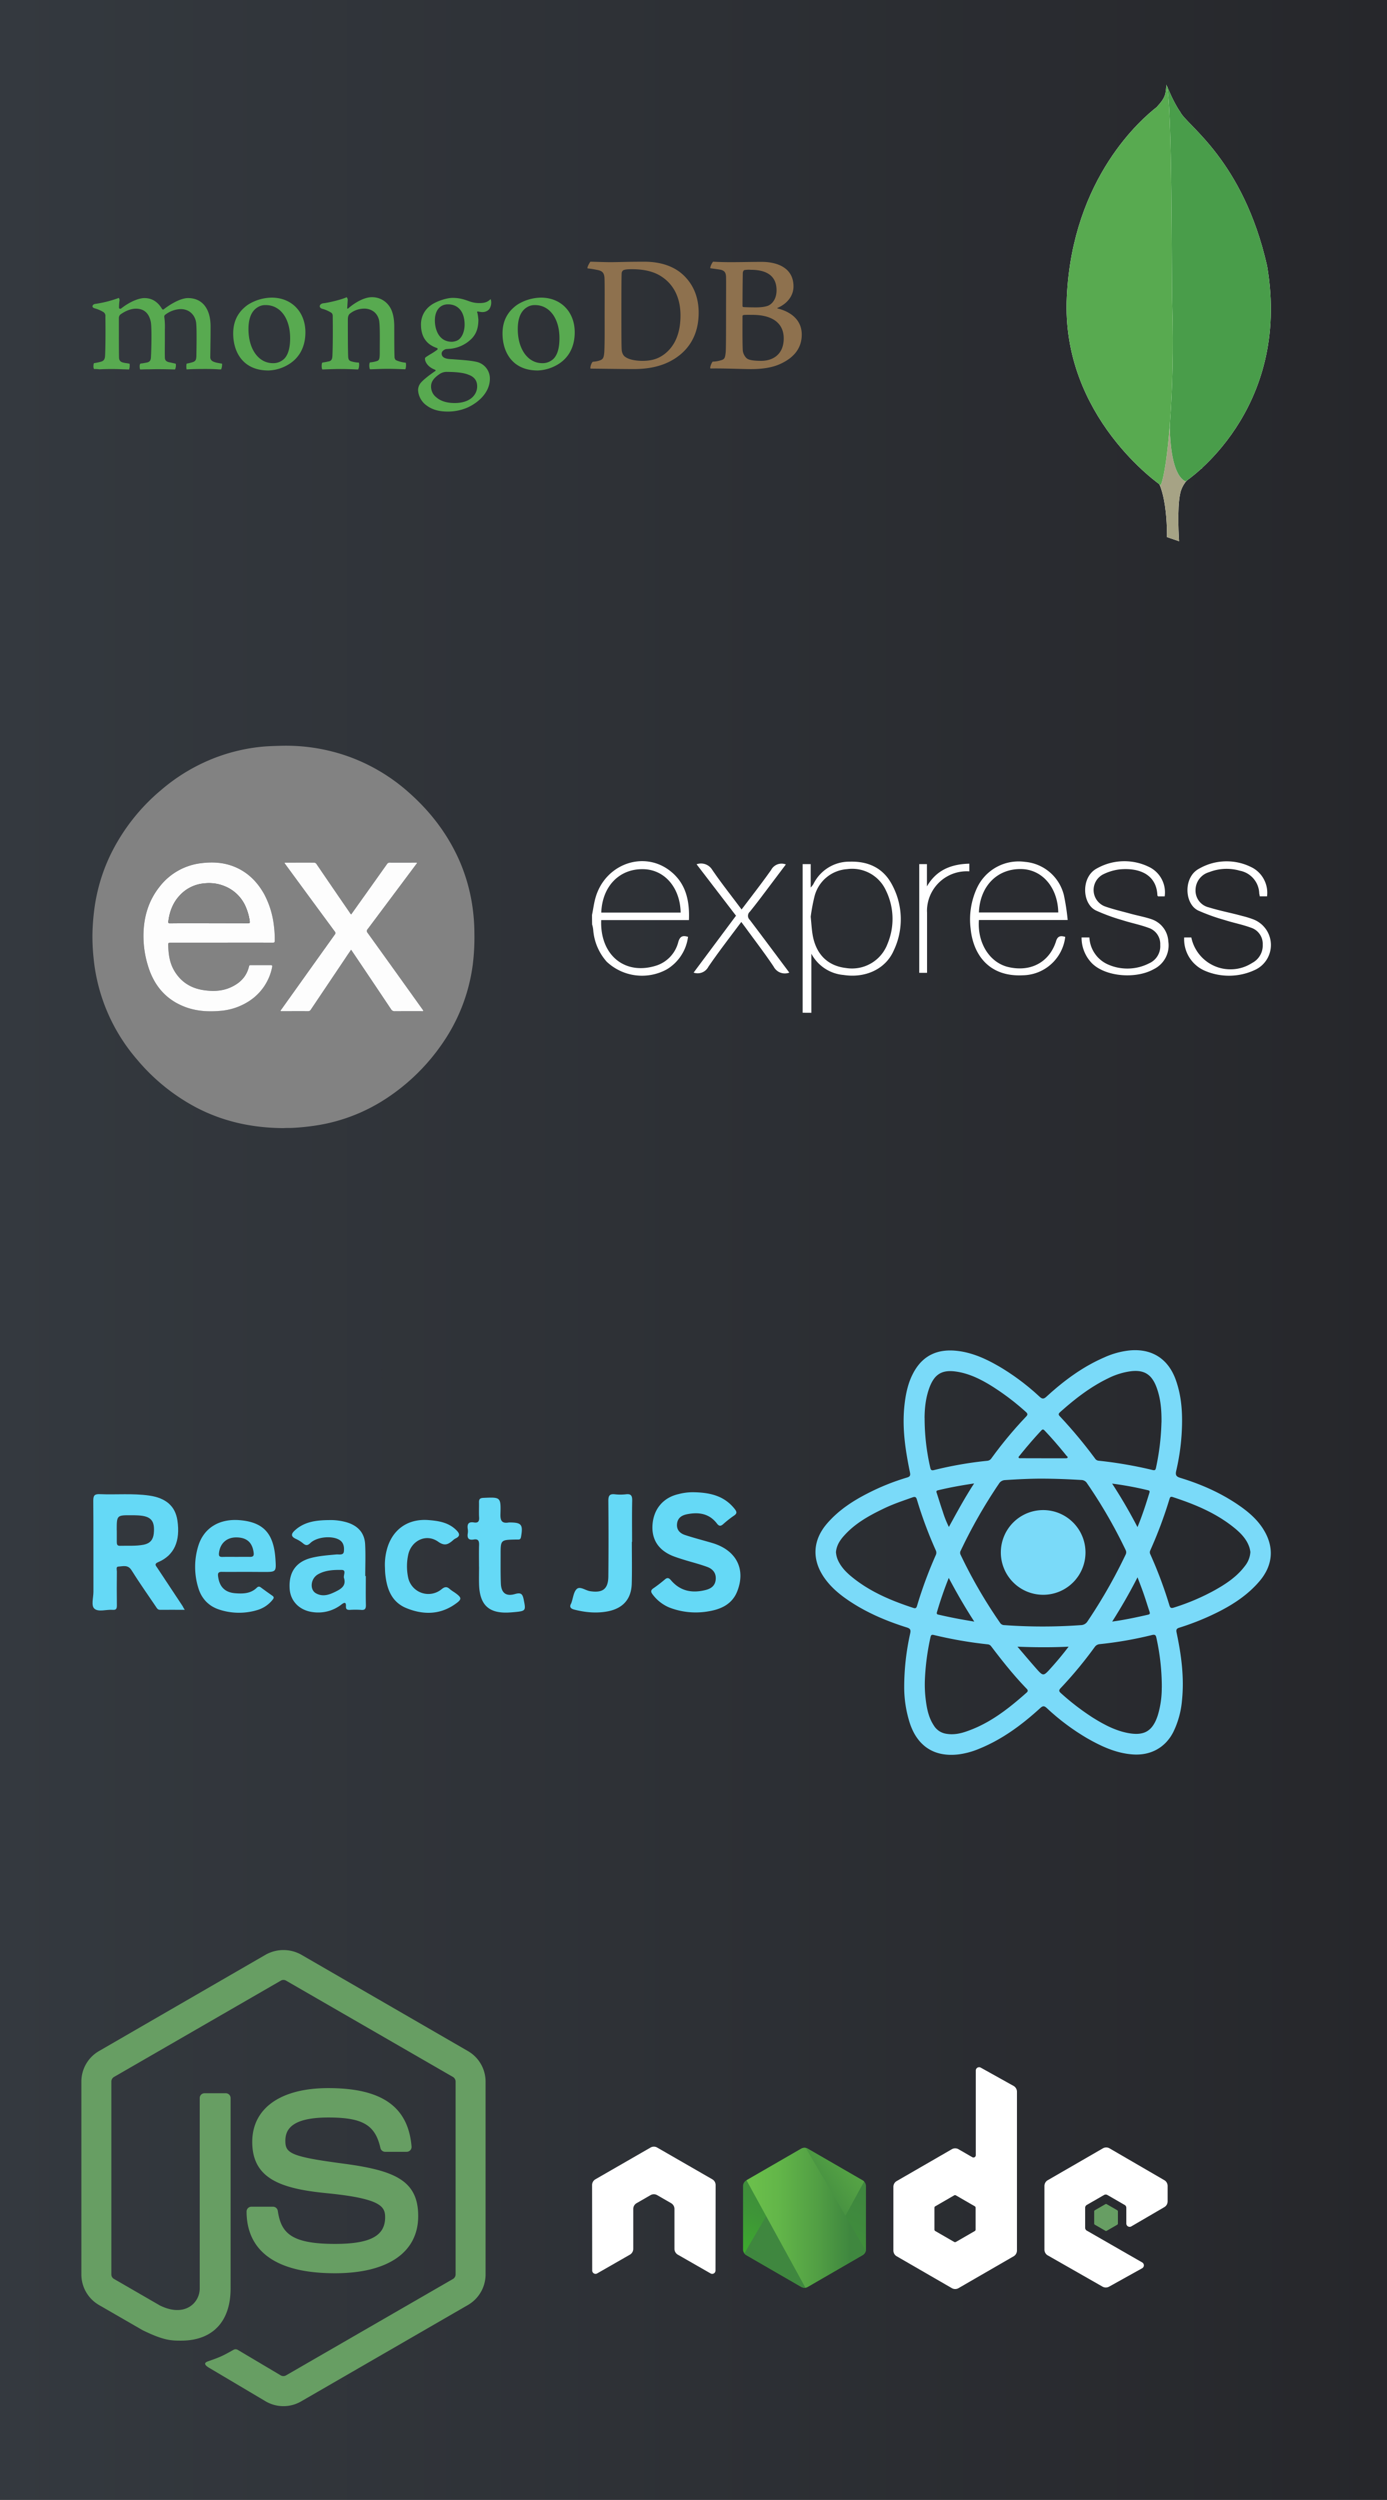<svg id="Layer_1" data-name="Layer 1" xmlns="http://www.w3.org/2000/svg" xmlns:xlink="http://www.w3.org/1999/xlink" viewBox="0 0 1066 1920"><rect x="0" y="0" width="1066" height="1920" fill="#808080" stroke="none"/><defs><style>.cls-1,.cls-12{fill:url(#linear-gradient);}.cls-1{clip-rule:evenodd;}.cls-2{fill:url(#Degradado_sin_nombre_174);}.cls-3{fill:#323232;}.cls-4{fill:#828282;}.cls-5{fill:#fdfdfd;}.cls-10,.cls-6{fill:#fff;}.cls-7{fill:#65d9f6;}.cls-8{fill:#7adaf9;}.cls-11,.cls-9{fill:#679e63;}.cls-10,.cls-11,.cls-12,.cls-21,.cls-22,.cls-23,.cls-24{fill-rule:evenodd;}.cls-13{clip-path:url(#clip-path);}.cls-14{fill:none;}.cls-15{fill:url(#linear-gradient-3);}.cls-16{fill:url(#linear-gradient-4);}.cls-17{fill:url(#linear-gradient-5);}.cls-18{fill:url(#linear-gradient-6);}.cls-19{fill:url(#linear-gradient-7);}.cls-20{fill:url(#linear-gradient-8);}.cls-21{fill:#a6a385;}.cls-22{fill:#499d4a;}.cls-23{fill:#58aa50;}.cls-24{fill:#8e714e;}</style><linearGradient id="linear-gradient" x1="635.43" y1="1668.36" x2="597.36" y2="1746.01" gradientUnits="userSpaceOnUse"><stop offset="0" stop-color="#3f873f"/><stop offset="0.33" stop-color="#3f8b3d"/><stop offset="0.64" stop-color="#3e9637"/><stop offset="0.93" stop-color="#3da92e"/><stop offset="1" stop-color="#3dae2b"/></linearGradient><linearGradient id="Degradado_sin_nombre_174" y1="960" x2="1066" y2="960" gradientTransform="translate(1493 427) rotate(90)" gradientUnits="userSpaceOnUse"><stop offset="0" stop-color="#34393f"/><stop offset="1" stop-color="#26272b"/></linearGradient><clipPath id="clip-path" transform="translate(0 0)"><path class="cls-1" d="M620.84,1650.25a5.07,5.07,0,0,0-5.08,0l-42.14,24.31a5.1,5.1,0,0,0-2.54,4.41v48.67a5.09,5.09,0,0,0,2.54,4.4l42.14,24.34a5.09,5.09,0,0,0,5.09,0L663,1732a5.09,5.09,0,0,0,2.54-4.4V1679a5.1,5.1,0,0,0-2.54-4.41Z"/></clipPath><linearGradient id="linear-gradient-3" x1="611.88" y1="1708.99" x2="718.69" y2="1630.08" gradientUnits="userSpaceOnUse"><stop offset="0.14" stop-color="#3f873f"/><stop offset="0.4" stop-color="#529f44"/><stop offset="0.71" stop-color="#63b649"/><stop offset="0.91" stop-color="#6abf4b"/></linearGradient><linearGradient id="linear-gradient-4" x1="569.59" y1="1641.48" x2="667" y2="1641.48" gradientUnits="userSpaceOnUse"><stop offset="0.09" stop-color="#6abf4b"/><stop offset="0.29" stop-color="#63b649"/><stop offset="0.6" stop-color="#529f44"/><stop offset="0.86" stop-color="#3f873f"/></linearGradient><linearGradient id="linear-gradient-5" x1="569.59" y1="1703.29" x2="667" y2="1703.29" xlink:href="#linear-gradient-4"/><linearGradient id="linear-gradient-6" x1="569.59" y1="1731.1" x2="667" y2="1731.1" xlink:href="#linear-gradient-4"/><linearGradient id="linear-gradient-7" x1="569.59" y1="1743.67" x2="667" y2="1743.67" xlink:href="#linear-gradient-4"/><linearGradient id="linear-gradient-8" x1="681.2" y1="1666.05" x2="621.12" y2="1788.62" xlink:href="#linear-gradient"/></defs><title>techStackModal</title><rect class="cls-2" x="-427" y="427" width="1920" height="1066" transform="translate(-427 1493) rotate(-90)"/><path class="cls-3" d="M294.08,1051.62l-1,1C293,1051.83,293.31,1051.5,294.08,1051.62Z" transform="translate(0 0)"/><path class="cls-3" d="M368.79,1052.59c-.31-.33-.62-.65-.92-1C368.66,1051.48,368.89,1051.88,368.79,1052.59Z" transform="translate(0 0)"/><path class="cls-3" d="M293.14,1057.74l.94,1C293.28,1058.86,293,1058.47,293.14,1057.74Z" transform="translate(0 0)"/><path class="cls-3" d="M368.64,1075.11a4.75,4.75,0,0,1-.23-.73c0-.06.24-.16.36-.24Z" transform="translate(0 0)"/><path class="cls-3" d="M367.88,1144.71c.26-.52.57-.6,1-.13Z" transform="translate(0 0)"/><path class="cls-4" d="M217.78,866.42c-23.67-.13-46.23-4.92-67.28-16a152,152,0,0,1-45.16-36.66,139.64,139.64,0,0,1-33.45-78.35,152.61,152.61,0,0,1-.83-18.75,174.44,174.44,0,0,1,1.39-18,137.34,137.34,0,0,1,12.19-41.62,150.71,150.71,0,0,1,39.2-50.28,141.64,141.64,0,0,1,43.89-25.68,139.18,139.18,0,0,1,31.52-7.36c5.34-.62,10.68-.77,16.05-.92A143.25,143.25,0,0,1,267.78,581a141.59,141.59,0,0,1,46.82,28C331,623.55,344.06,640.66,353,660.81A137,137,0,0,1,363,695.64a146.41,146.41,0,0,1,1.61,21.25,169.46,169.46,0,0,1-1.21,23.62,137.41,137.41,0,0,1-23.2,60.6,155.9,155.9,0,0,1-43.06,42.37A135.38,135.38,0,0,1,245,864.07a178.31,178.31,0,0,1-19.56,2.15C222.86,866.38,220.32,866.22,217.78,866.42ZM170.26,724q19.63,0,39.28,0c1.11,0,1.58-.19,1.59-1.45a82.9,82.9,0,0,0-.73-12.3A67.29,67.29,0,0,0,203,686.7c-5.27-9.51-12.6-16.87-22.73-21-8.26-3.39-16.94-3.93-25.72-2.78a47.28,47.28,0,0,0-32,18.16c-8.42,10.62-12,23-12.32,36.35a78,78,0,0,0,3.57,24.6c4.69,15.22,14.1,26.16,29.3,31.6,8.26,3,16.86,3.47,25.53,2.75a47.54,47.54,0,0,0,23.11-7.76,40.33,40.33,0,0,0,17.38-25.92c.22-1,.12-1.51-1.17-1.5-5.07.08-10.13,0-15.2,0-.69,0-1.17,0-1.38.92-1.87,8.06-7.17,13.14-14.49,16.32-6.51,2.83-13.39,3-20.26,2-9.75-1.41-17.49-6.15-22.62-14.74-3.75-6.29-4.63-13.25-4.78-20.39,0-1.18.54-1.36,1.57-1.35Q150.53,724,170.26,724Zm99.67-21.65a3.69,3.69,0,0,1-1.18-1.42q-12.76-18.6-25.49-37.23a2.21,2.21,0,0,0-2.07-1.1c-7.12.05-14.25,0-21.37,0-.37,0-.78-.13-1.19.21.3.44.57.85.86,1.25q18.84,25.63,37.7,51.26a1.79,1.79,0,0,1,.06,2.56q-20.55,28.68-41,57.42c-.26.37-.76.69-.53,1.37,7,0,13.92,0,20.89,0a2.42,2.42,0,0,0,2.29-1.27q13.23-19.74,26.51-39.44c1.44-2.15,2.9-4.28,4.4-6.51.34.48.57.8.79,1.13q15,22.21,29.86,44.45a3.15,3.15,0,0,0,3,1.65c6.77-.09,13.54,0,20.31-.05.51,0,1.24.32,1.48-.27.11-.28-.41-.85-.69-1.25q-21-29.34-42.09-58.66a2,2,0,0,1,.07-2.83q18.71-24.89,37.31-49.86c.24-.33.7-.6.49-1.19-6.92,0-13.84,0-20.76,0a2.36,2.36,0,0,0-2.2,1.15q-7.2,10.2-14.47,20.35Q276.45,693.19,269.93,702.3Z" transform="translate(0 0)"/><path class="cls-5" d="M170.26,724q-19.72,0-39.44,0c-1,0-1.59.17-1.57,1.35.15,7.14,1,14.1,4.78,20.39,5.13,8.59,12.87,13.33,22.62,14.74,6.87,1,13.75.85,20.26-2,7.32-3.18,12.62-8.26,14.49-16.32.21-.91.69-.92,1.38-.92,5.07,0,10.13,0,15.2,0,1.29,0,1.39.46,1.17,1.5a40.33,40.33,0,0,1-17.38,25.92,47.54,47.54,0,0,1-23.11,7.76c-8.67.72-17.27.21-25.53-2.75-15.2-5.44-24.61-16.38-29.3-31.6a78,78,0,0,1-3.57-24.6c.28-13.37,3.9-25.73,12.32-36.35a47.28,47.28,0,0,1,32-18.16c8.78-1.15,17.46-.61,25.72,2.78,10.13,4.17,17.46,11.53,22.73,21a67.29,67.29,0,0,1,7.39,23.52,82.9,82.9,0,0,1,.73,12.3c0,1.26-.48,1.45-1.59,1.45Q189.9,723.93,170.26,724Zm-9.78-14.88c10,0,20,0,30,0,1.3,0,1.67-.19,1.45-1.67a42.29,42.29,0,0,0-3.08-11,29.59,29.59,0,0,0-16.73-16,31.56,31.56,0,0,0-15.24-1.92,28.81,28.81,0,0,0-18.52,9c-5.3,5.56-7.95,12.36-8.94,19.93-.21,1.63.25,1.72,1.6,1.71C140.81,709.05,150.65,709.07,160.48,709.07Z" transform="translate(0 0)"/><path class="cls-5" d="M269.93,702.3q6.51-9.13,13-18.25,7.24-10.15,14.47-20.35a2.36,2.36,0,0,1,2.2-1.15c6.92.05,13.84,0,20.76,0,.21.59-.25.86-.49,1.19q-18.63,24.94-37.31,49.86a2,2,0,0,0-.07,2.83q21.09,29.29,42.09,58.66c.28.4.8,1,.69,1.25-.24.59-1,.26-1.48.27-6.77,0-13.54,0-20.31.05a3.15,3.15,0,0,1-3-1.65q-14.88-22.26-29.86-44.45c-.22-.33-.45-.65-.79-1.13-1.5,2.23-3,4.36-4.4,6.51q-13.26,19.71-26.51,39.44a2.42,2.42,0,0,1-2.29,1.27c-7-.06-13.93,0-20.89,0-.23-.68.27-1,.53-1.37q20.48-28.72,41-57.42a1.79,1.79,0,0,0-.06-2.56q-18.88-25.6-37.7-51.26c-.29-.4-.56-.81-.86-1.25.41-.34.82-.21,1.19-.21,7.12,0,14.25,0,21.37,0a2.21,2.21,0,0,1,2.07,1.1q12.7,18.65,25.49,37.23A3.69,3.69,0,0,0,269.93,702.3Z" transform="translate(0 0)"/><path class="cls-4" d="M160.48,709.07c-9.83,0-19.67,0-29.5,0-1.35,0-1.81-.08-1.6-1.71,1-7.57,3.64-14.37,8.94-19.93a28.81,28.81,0,0,1,18.52-9,31.56,31.56,0,0,1,15.24,1.92,29.59,29.59,0,0,1,16.73,16,42.29,42.29,0,0,1,3.08,11c.22,1.48-.15,1.67-1.45,1.67C180.45,709.06,170.47,709.07,160.48,709.07Z" transform="translate(0 0)"/><g id="original-wordmark"><path id="path4" class="cls-6" d="M616.88,777.81V663.67h6.2v18a23.22,23.22,0,0,0,2-2.52,30.7,30.7,0,0,1,28-17.37c14.12-.42,25.59,4.8,32.33,17.37a55.78,55.78,0,0,1,1.35,51.16c-6.28,14.08-21.79,21.08-38.4,18.51a31.06,31.06,0,0,1-24.78-16.36v45.4Zm6.2-73.76c.55,5.56.76,9.52,1.39,13.4,2.45,15.26,11.47,24.32,25.63,26a29.13,29.13,0,0,0,32-18.51,49.56,49.56,0,0,0-1.1-40.8,28.53,28.53,0,0,0-30-16.61A27.78,27.78,0,0,0,626.12,688,140.46,140.46,0,0,0,623.08,704.05Z" transform="translate(0 0)"/><path id="path6" class="cls-6" d="M818.7,719.56a33.38,33.38,0,0,1-32.63,29.5c-26,1.31-38.14-15.93-40.08-35.82a57.39,57.39,0,0,1,5.06-31.62,35.29,35.29,0,0,1,36.71-19.68,33.74,33.74,0,0,1,29.93,25.67,173.38,173.38,0,0,1,2.9,19H752.35c-1.26,18,8.43,32.54,22.17,36,17.12,4.22,31.74-3.2,37.05-19.47C812.75,719,814.9,718.38,818.7,719.56ZM752.35,700.8h61c-.38-19.22-12.35-33.13-28.57-33.34C766.39,667.17,753.15,680.57,752.35,700.8Z" transform="translate(0 0)"/><path id="path8" class="cls-6" d="M831.26,720h6a24,24,0,0,0,14.08,20.65,36.81,36.81,0,0,0,31.95-.84,14.36,14.36,0,0,0,8.43-14.12,13,13,0,0,0-8.77-13c-6.57-2.45-13.57-3.8-20.27-5.95a148.18,148.18,0,0,1-20.4-7.46C831.47,694,830.79,673.45,843,667a43,43,0,0,1,41.13-.64,21.67,21.67,0,0,1,11,22.09H890c0-.25-.46-.46-.46-.72-.63-16.39-14.38-21.45-29.13-20a38.67,38.67,0,0,0-12.64,3.84A13.49,13.49,0,0,0,848.83,696c6.49,2.36,13.28,3.88,19.94,5.73,5.35,1.48,10.92,2.45,16.1,4.22a19,19,0,0,1,13.07,17.15A20.28,20.28,0,0,1,887,744.22c-14.08,8-37.26,5.86-47.59-4.22A28.08,28.08,0,0,1,831.26,720Z" transform="translate(0 0)"/><path id="path10" class="cls-6" d="M973.81,688.41H968.2a13,13,0,0,0-.38-2.06,18.33,18.33,0,0,0-14.92-17.62,36.81,36.81,0,0,0-23.65,1.13,14.39,14.39,0,0,0-10.41,13.7A13.23,13.23,0,0,0,929,696.88c8.43,2.62,17.07,4.22,25.63,6.58a70.54,70.54,0,0,1,8.17,2.48,21.08,21.08,0,0,1,1.14,39.25,46.91,46.91,0,0,1-37.93.38A26.31,26.31,0,0,1,910.12,720h5.48a30.73,30.73,0,0,0,46.78,19.56,15.06,15.06,0,0,0,8.1-14.08,13,13,0,0,0-8.9-12.94c-6.57-2.44-13.57-3.75-20.27-5.9a148.63,148.63,0,0,1-20.53-7.38c-10.53-5.18-11.38-25.54.64-32a42.45,42.45,0,0,1,41.81-.46A22,22,0,0,1,973.81,688.41Z" transform="translate(0 0)"/><path id="path12" class="cls-6" d="M606.64,747a9.66,9.66,0,0,1-12-4.55c-6.87-10.29-14.46-20.11-21.75-30.14l-3.16-4.22c-8.68,11.64-17.36,22.81-25.29,34.4A9.28,9.28,0,0,1,533.09,747l32.58-43.71-30.3-39.5a10.08,10.08,0,0,1,12,4.22c7,10.28,14.84,20.1,22.59,30.51,7.8-10.32,15.51-20.19,22.72-30.39a9.06,9.06,0,0,1,11.3-4.21l-11.76,15.59c-5.27,7-10.46,14-15.94,20.74a4.21,4.21,0,0,0-.32,5.95,3.34,3.34,0,0,0,.32.33C586.37,719.85,596.36,733.26,606.64,747Z" transform="translate(0 0)"/><path id="path14" class="cls-6" d="M745,663.33v5.9a30.57,30.57,0,0,0-32.5,28.5c-.06,1-.08,2,0,3.07v46.37h-6v-83.5h5.9v17.11C719.6,668.31,730.86,663.67,745,663.33Z" transform="translate(0 0)"/><path id="path16" class="cls-6" d="M455,702.7c.89-4.22,1.43-8.81,2.66-13.11,7.29-25.92,37-36.71,57.45-20.65,12,9.4,15,22.72,14.37,37.72H462.07c-1.1,26.81,18.25,43,43,34.73a25.62,25.62,0,0,0,16.31-18.16c1.31-4.22,3.42-4.94,7.42-3.71a34.21,34.21,0,0,1-16.35,25,39.61,39.61,0,0,1-46.16-5.9,41.49,41.49,0,0,1-10.36-24.36,19.86,19.86,0,0,0-.85-4.22Q455,706.28,455,702.7Zm7.12-1.81h61c-.38-19.43-12.64-33.22-29-33.34-18.21-.26-31.24,13.23-32,33.25Z" transform="translate(0 0)"/></g><path class="cls-7" d="M142,1236.39c-6.78,0-12.9-.05-19,0-1.94,0-2.48-1.38-3.3-2.59-6.24-9.23-12.7-18.33-18.6-27.79-2.79-4.49-6.6-3-10.14-2.83-2,.11-1.13,2.46-1.14,3.8-.09,8.66-.13,17.33,0,26,0,2.51-.49,3.67-3.27,3.43-4.79-.4-10.86,1.89-14-.9-2.69-2.35-.73-8.5-.74-13-.07-23.33.06-46.66-.12-70,0-3.95,1-5.12,5-4.95,12.63.54,25.31-.73,37.92,1.07,12.94,1.85,20.1,8.12,21.74,19.11,2.36,15.89-2.48,26.8-14.71,32-3.33,1.42-1.93,2.63-.82,4.31l19.58,29.56C140.7,1234.35,141.09,1235,142,1236.39Zm-52.24-61c0,3,0,6,0,9,0,1.7.35,2.91,2.45,2.84,6.12-.19,12.27.34,18.36-.87,4.76-1,7.11-3.8,7.61-8.49,1-9.83-2-13.41-11.89-14-1.66-.09-3.32-.12-5-.12C89.7,1163.67,89.7,1163.68,89.71,1175.38Z" transform="translate(0 0)"/><path class="cls-7" d="M532.6,1146.08c13.41.17,24,2.87,31.86,12.61,1.89,2.35,2.27,3.64-.46,5.45a80.18,80.18,0,0,0-8.23,6.5c-2,1.73-3.23,1.5-4.82-.58-5.92-7.72-14.06-8.85-22.91-7.08-3.93.79-7.17,2.67-7.68,7.32s2.22,7.33,6.06,8.61c6.93,2.31,14,4.08,21,6.16,18.35,5.44,25.92,19.88,19.25,37-3.83,9.82-12.18,13.78-21.75,15.41a56.29,56.29,0,0,1-30.44-2.83,30.82,30.82,0,0,1-12.84-10c-1.56-2-1.66-3.3.58-4.83a106.43,106.43,0,0,0,8.71-6.69c2-1.75,3.22-1.26,4.85.65,7.22,8.44,16.47,10,26.75,7.33,4.16-1.07,7.19-3.37,7.55-8.14.39-5-2.42-8-6.55-9.53-5.76-2.12-11.75-3.6-17.62-5.41-2.7-.83-5.41-1.68-8.05-2.68-11.63-4.41-17.24-12.86-16.35-24.5.91-12,8.32-20.65,19.84-23.3A43.89,43.89,0,0,1,532.6,1146.08Z" transform="translate(0 0)"/><path class="cls-7" d="M281.15,1210.44c0,7.33-.13,14.66.06,22,.07,2.91-.5,4.36-3.79,4a64.83,64.83,0,0,0-8.48,0c-2,.07-3.19-.34-3.07-2.7.17-3.4-1.17-3.14-3.44-1.43a29.07,29.07,0,0,1-22.06,5.84c-10.12-1.31-17.11-8.3-17.75-17.87-.85-12.59,4.8-20.75,16.57-23.75,6.31-1.61,12.8-2.06,19.26-2.66,2.12-.19,5.5.84,5.84-2.23.39-3.54-.11-7.35-4.14-9.35-5.89-2.94-16.78-1.82-21.62,2.81-2,1.92-3.34,2.08-5.4.43a24.57,24.57,0,0,0-5.46-3.49c-4.83-2.11-3.62-4.44-.57-7.09,7.43-6.47,16.54-7.38,25.74-7.48a44.41,44.41,0,0,1,14.29,1.92c8.18,2.66,13.05,8.1,13.5,16.62.43,8.13.09,16.3.09,24.45Zm-16.71,1.68c-.9-2,2.19-6.31-1.84-6.37-6.2-.1-12.7.18-18.32,3.46s-6.39,11.79-1.39,14.53c5.58,3.07,10.89.83,16-1.8C262.85,1219.91,266,1217.4,264.44,1212.12Z" transform="translate(0 0)"/><path class="cls-7" d="M189.57,1207.24c-6.31,0-12.63.1-18.94,0-2.81-.07-3.38,1-3,3.57,1.05,8,5.3,12.28,13.35,12.87,5.88.44,11.72.28,16.36-4.23,1-1,1.88-1.18,3.05-.31,2.95,2.18,5.91,4.33,8.92,6.4,1.6,1.1,1.1,2.06.13,3.22a23.55,23.55,0,0,1-10.93,7.58,48.53,48.53,0,0,1-30-.13c-8.33-2.68-13.84-8.73-16.2-17a54.66,54.66,0,0,1,.26-32.45c4.46-13.6,16.4-20.55,31.82-19.21,18.13,1.58,26,10.2,27.3,29.77.65,10,.65,10-9.17,10Zm-7.82-11.51c3.48,0,7-.06,10.43,0,2.42,0,3.08-.82,2.76-3.32-1-7.75-5.27-11.61-13.37-11.64-7.43,0-12.44,4.62-13.27,12-.24,2.21.28,3,2.52,3C174.46,1195.66,178.11,1195.73,181.75,1195.73Z" transform="translate(0 0)"/><path class="cls-7" d="M295.83,1203.29a44.7,44.7,0,0,1,2.26-15.71c4.78-13.95,16.4-21.29,31.31-20.11,7.73.61,15.18,1.8,21.09,7.51,2.56,2.49,3.77,4.72-.5,6.67a9.76,9.76,0,0,0-2,1.48c-3.53,3-6.21,4.52-11.25.94-9.15-6.49-20.67-.87-23,10.06a41.56,41.56,0,0,0-.08,17.31,15.88,15.88,0,0,0,25.61,9.22c2.74-2.24,4.33-2.13,6.61-.05a32.72,32.72,0,0,0,3.26,2.28c6.09,4.29,6.3,5.3,0,9.59-11.58,7.82-24.13,7.72-36.62,2.69-11.64-4.69-15.27-14.91-16.43-26.4C295.91,1207,295.91,1205.12,295.83,1203.29Z" transform="translate(0 0)"/><path class="cls-7" d="M368.15,1203.12c0-5.49-.13-11,.05-16.47.1-3.07-.6-4.88-4.09-4.26-3.75.67-5.22-.87-4.61-4.62a10.69,10.69,0,0,0,0-3.48c-.61-3.8.66-5.69,4.73-5,3,.5,4.19-.66,4-3.81-.26-3.81,0-7.65-.09-11.48-.07-2.42.56-3.46,3.32-3.59,13.29-.59,13.57-.67,13.16,12.59-.16,5.28,1.4,7.22,6.51,6.3a2.78,2.78,0,0,1,.5,0c9.21,0,10.46,1.6,8.83,11-.25,1.42-.7,2.12-2.12,2.11l-2,0c-11.58.25-11.6.25-11.58,11.73,0,7.32-.1,14.65.18,22s4,10.14,10.88,8.13c4.69-1.36,5.83,0,6.7,4.36,1.69,8.3,1.65,8.69-6.91,9.5-1,.1-2,.17-3,.25-16.56,1.29-24-5.28-24.42-21.72-.13-4.49,0-9,0-13.48Z" transform="translate(0 0)"/><path class="cls-7" d="M485.61,1184.21c0,10.66.22,21.32-.06,32-.31,11.9-6.71,19.09-18.46,21.36-8.67,1.67-17.23.82-25.72-1.34-2.82-.71-4-2.1-2.3-4.89a2.25,2.25,0,0,0,.14-.48c1.28-3.59,1.62-8.25,4.12-10.5s6.65,1.17,10.16,1.71c9.76,1.5,14-1.63,14.06-11.47q.27-29,0-58c0-3.95,1.06-5.37,5-4.94a37.09,37.09,0,0,0,8.49,0c4.19-.53,4.92,1.34,4.84,5.07-.23,10.49-.08,21-.08,31.48Z" transform="translate(0 0)"/><path class="cls-8" d="M694.94,1295.72a188.84,188.84,0,0,1,4.61-41.23c.55-2.48.23-3.66-2.56-4.53-15.23-4.78-29.9-10.93-43.3-19.72-7.82-5.13-15.07-11-20.43-18.85-9.49-13.92-8.56-28.64,2.45-41.35,9.15-10.56,20.61-17.87,32.95-24a174,174,0,0,1,28.52-11.27c2.32-.69,2.64-1.69,2.18-3.93-3.5-16.92-6.11-33.93-4.25-51.3,1-9.34,2.9-18.42,7.72-26.66,7.12-12.15,18-16.72,31.6-15.49,12.82,1.17,24.15,6.57,35,13A180,180,0,0,1,799,1072.74c2,1.82,3.2,1.81,5.21,0,13.36-12.26,27.82-23,44.57-30.24a62.81,62.81,0,0,1,19.87-5.37c16.93-1.41,29.28,6.64,35,22.63,4.91,13.66,5.37,27.78,4.49,42a170,170,0,0,1-4.16,27.94c-.73,3.14,0,4.37,3.07,5.32,15.78,4.8,30.8,11.36,44.48,20.67,7.66,5.21,14.73,11.15,19.66,19.19,8.33,13.58,7.17,27.42-3.24,39.6-8.86,10.37-20,17.7-32,23.72a198.39,198.39,0,0,1-29.57,11.91c-2,.64-2.59,1.44-2.11,3.69,3.65,17.21,6,34.56,4.16,52.22a68.57,68.57,0,0,1-6.65,24.2c-6.13,12.08-17.64,18.35-31.56,17.22-12.55-1-23.64-6.13-34.37-12.23a173.67,173.67,0,0,1-31.37-23.41c-2-1.8-3-1.69-4.92,0-14,12.78-29.09,24-46.8,31.22A62.07,62.07,0,0,1,737,1347.4c-18.57,2.33-31.75-6-37.68-23.78A90.37,90.37,0,0,1,694.94,1295.72Zm105.62-160.08c-8.36,0-18.18.45-28,1.11a5.65,5.65,0,0,0-4.74,2.68,387.64,387.64,0,0,0-29.39,51.4,3.32,3.32,0,0,0-.21,3.15,374.73,374.73,0,0,0,30.48,52.51,3.85,3.85,0,0,0,3.32,1.66,408.29,408.29,0,0,0,58.63,0,6.12,6.12,0,0,0,5.2-2.93,399.15,399.15,0,0,0,29.23-51.15,3.81,3.81,0,0,0,0-3.69,378.16,378.16,0,0,0-29.67-51.25,5.24,5.24,0,0,0-4.48-2.46C821.28,1136.1,811.66,1135.68,800.56,1135.64ZM710.8,1291.15a94.71,94.71,0,0,0,.77,14.87c.86,6.88,2.33,13.58,6.29,19.46a13.47,13.47,0,0,0,8.79,6c5.91,1.19,11.54,0,17-2,17.46-6.15,31.67-17.36,45.3-29.44,1.18-1,1.21-1.92.13-3-9.89-10.2-18.71-21.3-27.28-32.6a3.69,3.69,0,0,0-2.78-1.54,322.44,322.44,0,0,1-41.28-7.17c-1.84-.45-2.24.14-2.6,1.74A184.86,184.86,0,0,0,710.8,1291.15ZM961,1192a25.5,25.5,0,0,0-.71-3.44c-2-6.11-6.23-10.63-11-14.59-14.15-11.71-30.76-18.58-48-24.19-1.68-.55-2.07.19-2.48,1.57A330.25,330.25,0,0,1,884,1190.89a3.24,3.24,0,0,0,.11,2.88A323,323,0,0,1,898.79,1233c.64,2.17,1.55,2.26,3.48,1.65a169.89,169.89,0,0,0,30.75-13c9-5,17.55-10.57,23.84-19A19.06,19.06,0,0,0,961,1192Zm-68.31-99.48c.07-7.9-.28-18.11-4.14-27.85-3.67-9.24-9.4-12.66-19.24-11.53a55.07,55.07,0,0,0-17.65,5.46c-13.73,6.63-25.63,15.9-36.93,26-1.32,1.18-1.37,1.9-.16,3.17a361.48,361.48,0,0,1,27.05,32.44,3.71,3.71,0,0,0,2.72,1.66,321.94,321.94,0,0,1,41.61,7.17c1.5.38,2.14,0,2.48-1.62A186.11,186.11,0,0,0,892.65,1092.5Zm-250.18,99.8a18.27,18.27,0,0,0,1.17,5.15c2.31,5.62,6.38,9.86,10.94,13.59,14,11.48,30.43,18.34,47.46,23.91,1.74.57,2.28-.14,2.74-1.7a326.9,326.9,0,0,1,14.43-39,4.15,4.15,0,0,0-.1-3.7,318.25,318.25,0,0,1-14.41-38.69c-.58-2-1.25-2.61-3.37-1.86-7.26,2.58-14.58,5-21.54,8.32-11.36,5.42-22.4,11.4-31,21C645.46,1183,642.83,1187.2,642.47,1192.3Zm68.12-103.36a169.39,169.39,0,0,0,4.26,37.88c.36,1.61.62,2.82,2.89,2.24a288.64,288.64,0,0,1,41-7.14A4.31,4.31,0,0,0,762,1120a311.5,311.5,0,0,1,26.62-32c1.44-1.48,1.24-2.34-.21-3.62a189.92,189.92,0,0,0-27.4-20.59c-8.3-5-16.94-9.15-26.68-10.44-10.23-1.35-15.89,2-19.69,11.59C711.27,1073.48,710.66,1082.35,710.59,1088.94Zm182.3,207.2a175.45,175.45,0,0,0-4.15-38.18c-.43-2.07-1-2.81-3.4-2.23a291.93,291.93,0,0,1-40.07,7,5.21,5.21,0,0,0-4,2.28,314.59,314.59,0,0,1-26.17,31.55c-1.54,1.63-1.26,2.5.27,3.84a187.26,187.26,0,0,0,24.84,19c8.3,5.14,16.84,9.71,26.58,11.58,12.6,2.41,19.1-1.45,23.05-13.71A72.69,72.69,0,0,0,892.89,1296.14ZM801.71,1120v0c5.66,0,11.32,0,17,0,.57,0,1.4,0,1.67-.29.62-.78-.35-1.22-.75-1.71-5.34-6.61-10.85-13.07-16.72-19.23-1-1-1.5-1.28-2.59-.12-5.81,6.21-11.33,12.67-16.66,19.29-.42.51-1.2,1.11-.62,1.8.26.32,1.1.22,1.68.22Zm19.57,144.7c-13.33.62-25.83.56-39.29,0,5.12,6,9.58,11.3,14.17,16.5,5.63,6.37,5.71,6.36,11.36.1C812.17,1276.14,816.65,1270.83,821.28,1264.71Zm-72.61-125.37c-9.92,1.49-18.95,3.13-27.88,5.28-1.57.37-1.08,1.37-.75,2.36,1.5,4.63,2.91,9.29,4.5,13.88a80.68,80.68,0,0,0,4.73,11.91C735.48,1161.46,741.4,1150.45,748.67,1139.34ZM854.8,1245.42c9.76-1.33,18.72-3.28,27.67-5.31,1.69-.38,1.29-1.44.92-2.56-1.52-4.61-2.95-9.25-4.54-13.84-1.34-3.86-2.85-7.67-4.58-12.28C868.15,1223.4,861.86,1234.28,854.8,1245.42Zm19.43-72.55c3.73-9,6.47-17.6,9.11-26.19.28-.9.51-1.77-.87-2.09a261.3,261.3,0,0,0-27.73-5.14A385.52,385.52,0,0,1,874.23,1172.87Zm-145.05,39c-3.62,9.09-6.54,17.66-9.1,26.37-.52,1.77.81,1.78,1.84,2,4.34,1,8.69,1.92,13.05,2.77s8.67,1.54,13.83,2.44C741.57,1234.31,735.34,1223.51,729.18,1211.91Z" transform="translate(0 0)"/><path class="cls-8" d="M801.44,1224.85a32.53,32.53,0,1,1,32.83-32.39A32.5,32.5,0,0,1,801.44,1224.85Z" transform="translate(0 0)"/><path class="cls-9" d="M217.79,1848a27,27,0,0,1-13.46-3.6L161.48,1819c-6.4-3.58-3.28-4.85-1.17-5.58,8.54-3,10.27-3.65,19.38-8.82a3.3,3.3,0,0,1,3.19.25l32.92,19.54a4.19,4.19,0,0,0,4,0l128.36-74.08a4.07,4.07,0,0,0,2-3.48V1598.73a4.15,4.15,0,0,0-2-3.54l-128.31-74a4,4,0,0,0-4,0l-128.27,74a4.12,4.12,0,0,0-2,3.52v148.13a3.93,3.93,0,0,0,2,3.43l35.16,20.32c19.08,9.54,30.76-1.7,30.76-13V1611.37a3.69,3.69,0,0,1,3.73-3.7h16.28a3.71,3.71,0,0,1,3.72,3.7v146.26c0,25.46-13.87,40.06-38,40.06-7.42,0-13.26,0-29.57-8L76,1770.28a27.12,27.12,0,0,1-13.46-23.42V1598.73A27.06,27.06,0,0,1,76,1575.33l128.36-74.17a28.1,28.1,0,0,1,27,0l128.35,74.17a27.09,27.09,0,0,1,13.49,23.4v148.13a27.16,27.16,0,0,1-13.49,23.42l-128.35,74.11A27,27,0,0,1,217.79,1848Z" transform="translate(0 0)"/><path class="cls-9" d="M257.44,1745.93c-56.17,0-67.93-25.78-67.93-47.41a3.69,3.69,0,0,1,3.71-3.69h16.59a3.72,3.72,0,0,1,3.69,3.14c2.5,16.89,10,25.42,43.94,25.42,27.05,0,38.56-6.12,38.56-20.46,0-8.28-3.26-14.41-45.29-18.53-35.12-3.47-56.84-11.23-56.84-39.33,0-25.9,21.82-41.34,58.43-41.34,41.12,0,61.47,14.27,64,44.89a3.73,3.73,0,0,1-1,2.86,3.79,3.79,0,0,1-2.71,1.18H296a3.71,3.71,0,0,1-3.61-2.9c-4-17.78-13.71-23.46-40.08-23.46-29.53,0-33,10.29-33,18,0,9.34,4,12.06,43.91,17.33,39.45,5.22,58.19,12.6,58.19,40.33C321.44,1729.91,298.12,1745.93,257.44,1745.93Z" transform="translate(0 0)"/><path class="cls-10" d="M550,1678.21a5.11,5.11,0,0,0-2.56-4.45l-42.36-24.37a5,5,0,0,0-2.33-.68h-.44a5.14,5.14,0,0,0-2.33.68l-42.36,24.37a5.14,5.14,0,0,0-2.56,4.45l.09,65.63a2.52,2.52,0,0,0,1.28,2.21,2.46,2.46,0,0,0,2.54,0l25.17-14.41a5.15,5.15,0,0,0,2.56-4.44v-30.66a5.09,5.09,0,0,1,2.56-4.43l10.72-6.18a5.09,5.09,0,0,1,2.56-.68,5,5,0,0,1,2.54.68l10.72,6.18a5.09,5.09,0,0,1,2.56,4.43v30.66a5.18,5.18,0,0,0,2.56,4.44l25.17,14.41a2.48,2.48,0,0,0,2.55,0,2.55,2.55,0,0,0,1.27-2.21Z" transform="translate(0 0)"/><path class="cls-10" d="M753.76,1588a2.56,2.56,0,0,0-3.8,2.24v65a1.79,1.79,0,0,1-2.69,1.55l-10.6-6.12a5.12,5.12,0,0,0-5.12,0l-42.37,24.45a5.12,5.12,0,0,0-2.56,4.43v48.92a5.14,5.14,0,0,0,2.56,4.43l42.37,24.47a5.14,5.14,0,0,0,5.12,0l42.38-24.47a5.13,5.13,0,0,0,2.55-4.43V1606.52a5.13,5.13,0,0,0-2.62-4.47Zm-3.93,124.4a1.27,1.27,0,0,1-.64,1.11l-14.54,8.39a1.32,1.32,0,0,1-1.28,0l-14.55-8.39a1.27,1.27,0,0,1-.64-1.11v-16.79a1.27,1.27,0,0,1,.64-1.11l14.55-8.41a1.32,1.32,0,0,1,1.28,0l14.55,8.41a1.28,1.28,0,0,1,.63,1.11Z" transform="translate(0 0)"/><path class="cls-10" d="M894.86,1695.15a5.13,5.13,0,0,0,2.54-4.43v-11.85a5.13,5.13,0,0,0-2.55-4.43L852.75,1650a5.12,5.12,0,0,0-5.12,0l-42.36,24.46a5.12,5.12,0,0,0-2.56,4.43v48.9a5.09,5.09,0,0,0,2.59,4.44l42.09,24a5.1,5.1,0,0,0,5,0l25.46-14.15a2.57,2.57,0,0,0,0-4.46l-42.63-24.46A2.58,2.58,0,0,1,834,1711v-15.33a2.55,2.55,0,0,1,1.28-2.21l13.27-7.65a2.53,2.53,0,0,1,2.55,0l13.27,7.65a2.55,2.55,0,0,1,1.28,2.21v12.06a2.56,2.56,0,0,0,3.85,2.21Z" transform="translate(0 0)"/><path class="cls-11" d="M849.57,1692.86a1,1,0,0,1,1,0l8.13,4.69a1,1,0,0,1,.49.85v9.38a1,1,0,0,1-.49.86l-8.13,4.69a1,1,0,0,1-1,0l-8.13-4.69a1,1,0,0,1-.49-.86v-9.38a1,1,0,0,1,.49-.85Z" transform="translate(0 0)"/><path class="cls-12" d="M620.84,1650.25a5.07,5.07,0,0,0-5.08,0l-42.14,24.31a5.1,5.1,0,0,0-2.54,4.41v48.67a5.09,5.09,0,0,0,2.54,4.4l42.14,24.34a5.09,5.09,0,0,0,5.09,0L663,1732a5.09,5.09,0,0,0,2.54-4.4V1679a5.1,5.1,0,0,0-2.54-4.41Z" transform="translate(0 0)"/><g class="cls-13"><path class="cls-14" d="M615.67,1650.25l-42.22,24.31a5.26,5.26,0,0,0-2.73,4.41v48.67a4.89,4.89,0,0,0,1.32,3.23l47.44-81.15A5.18,5.18,0,0,0,615.67,1650.25Z" transform="translate(0 0)"/><path class="cls-14" d="M619.71,1756.87a5.33,5.33,0,0,0,1.19-.49L663.08,1732a5.19,5.19,0,0,0,2.64-4.4V1679a5,5,0,0,0-1.54-3.54Z" transform="translate(0 0)"/><path class="cls-15" d="M663.05,1674.56l-42.25-24.31a5,5,0,0,0-1.32-.53L572,1730.87a5.69,5.69,0,0,0,1.42,1.17l42.32,24.34a5.15,5.15,0,0,0,3.93.49l44.47-81.44A5.39,5.39,0,0,0,663.05,1674.56Z" transform="translate(0 0)"/><path class="cls-14" d="M665.72,1727.64V1679a5.2,5.2,0,0,0-2.67-4.41l-42.25-24.31a4.92,4.92,0,0,0-1.55-.57l46.32,79.13A5.07,5.07,0,0,0,665.72,1727.64Z" transform="translate(0 0)"/><path class="cls-14" d="M573.45,1674.56a5.26,5.26,0,0,0-2.73,4.41v48.67a5.27,5.27,0,0,0,2.74,4.4l42.32,24.34a5.19,5.19,0,0,0,3.26.63l-45.34-82.59Z" transform="translate(0 0)"/><polygon class="cls-16" points="614.35 1641.31 613.77 1641.64 614.54 1641.64 614.35 1641.31"/><path class="cls-17" d="M663.08,1732a5.37,5.37,0,0,0,2.49-3.23l-46.32-79.13a5.15,5.15,0,0,0-3.58.57l-42,24.17L619,1757a5.26,5.26,0,0,0,1.86-.63Z" transform="translate(0 0)"/><polygon class="cls-18" points="667 1731.26 666.72 1730.78 666.72 1731.42 667 1731.26"/><path class="cls-19" d="M663.08,1732l-42.18,24.34a5.26,5.26,0,0,1-1.86.63l.84,1.53,46.84-27.12v-.64l-1.15-2A5.37,5.37,0,0,1,663.08,1732Z" transform="translate(0 0)"/><path class="cls-20" d="M663.08,1732l-42.18,24.34a5.26,5.26,0,0,1-1.86.63l.84,1.53,46.84-27.12v-.64l-1.15-2A5.37,5.37,0,0,1,663.08,1732Z" transform="translate(0 0)"/></g><path class="cls-10" d="M906.21,415.7l-9.33-3.19s1.14-47.59-15.94-51c-11.39-13.21,1.82-560.19,42.81-1.83,0,0-14.12,7.06-16.63,19.13-2.73,11.84-.91,36.89-.91,36.89Z" transform="translate(0 0)"/><path class="cls-21" d="M906.21,415.7l-9.33-3.19s1.14-47.59-15.94-51c-11.39-13.21,1.82-560.19,42.81-1.83,0,0-14.12,7.06-16.63,19.13-2.73,11.84-.91,36.89-.91,36.89Z" transform="translate(0 0)"/><path class="cls-10" d="M911.22,369.7S993,316,973.84,204.15C955.4,122.86,911.91,96.22,907.12,86c-5.23-7.29-10.24-20-10.24-20l3.41,226.12c0,.23-7.06,69.23,10.94,77.66" transform="translate(0 0)"/><path class="cls-22" d="M911.22,369.7S993,316,973.84,204.15C955.4,122.86,911.91,96.22,907.12,86c-5.23-7.29-10.24-20-10.24-20l3.41,226.12c0,.23-7.06,69.23,10.94,77.66" transform="translate(0 0)"/><path class="cls-10" d="M892.1,372.66s-76.75-52.37-72.19-144.6c4.32-92.22,58.52-137.54,69-145.73,6.83-7.29,7.06-10,7.51-17.31,4.78,10.25,3.87,153.25,4.56,170.1C903,300,897.33,360.37,892.1,372.66Z" transform="translate(0 0)"/><path class="cls-23" d="M892.1,372.66s-76.75-52.37-72.19-144.6c4.32-92.22,58.52-137.54,69-145.73,6.83-7.29,7.06-10,7.51-17.31,4.78,10.25,3.87,153.25,4.56,170.1C903,300,897.33,360.37,892.1,372.66Z" transform="translate(0 0)"/><path class="cls-24" d="M572.07,207.45c-.58.12-1.17,1.41-1.17,2.12-.11,4.69-.23,17.13-.23,25.58a.87.87,0,0,0,.7.7c1.76.12,6,.23,9.62.23,5,0,8-.7,9.63-1.4,4.22-2.12,6.21-6.69,6.21-11.74,0-11.38-8-15.72-19.83-15.72a18.76,18.76,0,0,0-4.93.23Zm30.28,52.46c0-11.62-8.57-18.08-24.05-18.08-.71,0-5.64-.11-6.81.12-.35.12-.82.35-.82.71,0,8.33-.12,21.59.23,26.75.24,2.23,1.88,5.4,3.88,6.34,2.11,1.17,6.92,1.4,10.2,1.4,9.27,0,17.37-5.16,17.37-17.24ZM548.14,201c1.17,0,4.69.35,13.73.35,8.56,0,15.37-.23,23.7-.23,10.21,0,24.29,3.63,24.29,18.89,0,7.51-5.28,13.49-12.2,16.43-.36.11-.36.35,0,.47,9.85,2.46,18.54,8.56,18.54,20.06,0,11.27-7,18.42-17.25,22.88-6.22,2.7-14,3.64-21.83,3.64-6,0-22.06-.7-31-.47-.93-.35.83-4.58,1.65-5.28a21.74,21.74,0,0,0,6-.94c3.17-.82,3.52-1.76,4-6.57.24-4.11.24-18.66.24-29,0-14.2.11-23.82,0-28.51-.12-3.64-1.41-4.82-4-5.52-2-.35-5.28-.82-8-1.17-.59-.59,1.4-4.58,2.11-5.05Zm-67.71,73c2.82,2.22,8.33,3.16,13.26,3.16,6.34,0,12.68-1.17,18.78-6.69S523,256.15,523,242.3c0-13.26-5-24.05-15.37-30.39-5.87-3.64-13.38-5.16-22.06-5.16-2.59,0-5.05.12-6.57.82a3.43,3.43,0,0,0-1.18,1.88c-.23,2.35-.23,20.42-.23,31,0,10.91,0,26.16.23,27.92,0,1.76.82,4.46,2.58,5.64ZM453.8,201c2.23,0,10.79.35,14.9.35,7.39,0,12.67-.35,26.63-.35,11.74,0,21.6,3.17,28.64,9.15,8.56,7.4,13,17.6,13,30,0,17.72-8.1,27.93-16.19,33.8s-18.66,9.5-33.68,9.5c-8,0-21.71-.23-33.09-.35h-.12c-.58-1.06.94-5.16,1.88-5.28a18.47,18.47,0,0,0,5.4-1.06c2.46-.94,2.93-2.23,3.29-6.57.35-8.1.23-17.83.23-28.86,0-7.87.12-23.24-.12-28.17-.35-4.1-2.11-5.16-5.63-5.86-1.76-.35-4.11-.83-7.39-1.18-.47-.82,1.64-4.46,2.23-5.16Z" transform="translate(0 0)"/><path class="cls-23" d="M311.82,278.56a23.6,23.6,0,0,1-7.63-2,3.62,3.62,0,0,1-.94-1.88c-.23-4.11-.23-15.84-.23-23.7,0-6.34-1.06-11.85-3.76-15.73a16,16,0,0,0-13.61-7c-5.16,0-12.09,3.52-17.84,8.45-.11.12-1.05.94-.94-.35s.24-3.87.36-5.63a3.07,3.07,0,0,0-.83-2.47c-3.75,1.88-14.31,4.34-18.18,4.7-2.82.58-3.52,3.28-.59,4.22h.12a26.22,26.22,0,0,1,6.92,3.05c1.17.94,1.06,2.23,1.06,3.29.11,8.8.11,22.29-.24,29.69-.11,2.93-.94,4-3.05,4.45l.24-.11a46.3,46.3,0,0,1-4.93.93c-.71.71-.71,4.46,0,5.29,1.29,0,8.09-.36,13.73-.36,7.74,0,11.73.36,13.73.36.82-.94,1.05-4.46.58-5.29a21.33,21.33,0,0,1-5.39-.82c-2.12-.47-2.7-1.52-2.82-4-.24-6.22-.24-19.36-.24-28.27,0-2.47.71-3.64,1.41-4.35a17.79,17.79,0,0,1,10.91-4,12.17,12.17,0,0,1,8.1,2.7,11.61,11.61,0,0,1,3.76,7.4c.58,5,.35,15,.35,23.7,0,4.69-.35,5.86-2.11,6.45a22.91,22.91,0,0,1-5.4,1.06c-.82.82-.59,4.46,0,5.28,3.4,0,7.39-.35,13.26-.35,7.27,0,12,.35,13.84.35.59-.71.82-4.11.36-5.05Zm32.5-44.82c-6.22,0-10.09,4.81-10.09,12.32s3.4,16.43,13,16.43c1.65,0,4.7-.71,6.1-2.35,2.23-2.11,3.76-6.34,3.76-10.8,0-9.73-4.81-15.6-12.79-15.6Zm-.82,51.86a10.19,10.19,0,0,0-5.05,1.29c-4.93,3.17-7.16,6.22-7.16,9.86a10.41,10.41,0,0,0,4.11,8.45c3.4,2.93,8.1,4.34,14.08,4.34,12,0,17.25-6.45,17.25-12.79,0-4.46-2.23-7.39-6.8-9-3.29-1.41-9.27-2.12-16.43-2.12Zm.82,30.51c-7.16,0-12.32-1.52-16.78-4.93a15.46,15.46,0,0,1-6.22-11.61,9,9,0,0,1,2.35-5.87c1.29-1.41,4.1-4.11,10.79-8.68.24-.12.35-.24.35-.47a.77.77,0,0,0-.47-.59c-5.51-2.11-7.15-5.52-7.62-7.39v-.24c-.12-.7-.35-1.41.7-2.11.82-.59,2-1.29,3.29-2.11a50.19,50.19,0,0,0,5.39-3.52.86.86,0,0,0,.24-.71.78.78,0,0,0-.47-.58c-8.21-2.7-12.32-8.8-12.32-18a17.81,17.81,0,0,1,7.51-14.78c3.28-2.58,11.5-5.75,16.9-5.75h.35c5.51.12,8.56,1.29,12.91,2.82a21.68,21.68,0,0,0,7.62,1.17c4.58,0,6.57-1.41,8.22-3.05a6.63,6.63,0,0,1,.47,2.35,8.92,8.92,0,0,1-1.53,5.39,6.67,6.67,0,0,1-5.16,2.23h-.59a24.82,24.82,0,0,1-3.05-.47l-.47.24c-.12.23,0,.47.12.82l.12.23a44.43,44.43,0,0,1,.7,5.05c0,9.62-3.87,13.84-8,17A26.94,26.94,0,0,1,346,267.88a14.37,14.37,0,0,0-1.64.12c-.59,0-1.41.12-1.53.12h-.11c-.94.23-3.29,1.41-3.29,3.4,0,1.76,1.06,3.87,6.1,4.23,1.06.11,2.11.11,3.29.23,6.69.47,15,1.06,18.89,2.35a13.14,13.14,0,0,1,8.8,12.55c0,8.69-6.22,16.78-16.54,21.83a37.79,37.79,0,0,1-15.61,3.4Zm66.88-81.78a10.9,10.9,0,0,0-6.33,1.75c-4.58,2.82-6.93,8.45-6.93,16.67,0,15.37,7.75,26.17,18.78,26.17a11.92,11.92,0,0,0,8.09-2.82c3.41-2.82,5.17-8.45,5.17-16.31,0-15.26-7.63-25.47-18.78-25.47Zm2.12,50.22c-19.95,0-27.11-14.67-27.11-28.4,0-9.62,3.87-17,11.62-22.29a35.21,35.21,0,0,1,17.95-5.28c15.25,0,25.93,10.91,25.93,26.63,0,10.68-4.22,19.13-12.32,24.29a32.55,32.55,0,0,1-16.08,5.05Zm-209.1-50.23a10.92,10.92,0,0,0-6.34,1.76c-4.58,2.82-6.92,8.45-6.92,16.67,0,15.37,7.74,26.17,18.77,26.17a11.93,11.93,0,0,0,8.1-2.82c3.4-2.82,5.16-8.45,5.16-16.31,0-15.26-7.51-25.47-18.77-25.47Zm2.11,50.23c-20,0-27.11-14.67-27.11-28.4,0-9.62,3.87-17,11.62-22.29a35.21,35.21,0,0,1,17.95-5.28c15.26,0,25.93,10.91,25.93,26.63,0,10.68-4.22,19.13-12.32,24.29a31.77,31.77,0,0,1-16.07,5.05ZM72.21,283.37a4.94,4.94,0,0,1-.35-2.7,3.9,3.9,0,0,1,.35-1.75,45,45,0,0,0,5.16-1.06c2.35-.59,3.29-1.88,3.4-4.81.36-7,.36-20.42.24-29.69v-.24a3.55,3.55,0,0,0-1.29-3.28,26.53,26.53,0,0,0-7-3.05c-1.06-.35-1.76-.94-1.65-1.64s.71-1.53,2.23-1.76a86.36,86.36,0,0,0,18-4.58,2.93,2.93,0,0,1,.58,1.88L91.69,232c-.12,1.29-.24,2.82-.24,4.34a.91.91,0,0,0,.94.82,1.75,1.75,0,0,0,.7-.23c7.51-5.87,14.32-8,17.84-8,5.75,0,10.21,2.7,13.61,8.33a.9.9,0,0,0,.82.47.85.85,0,0,0,.71-.35c6.92-5.28,13.84-8.45,18.42-8.45,10.91,0,17.36,8.09,17.36,21.82,0,3.87,0,8.92-.11,13.5,0,4.1-.12,7.86-.12,10.56a3.69,3.69,0,0,0,2.11,2.81c1.64.82,3.87,1.18,6.81,1.65h.12a9.48,9.48,0,0,1-.71,4.46,28.07,28.07,0,0,1-2.93-.12c-3-.16-6-.24-8.92-.24-7.27,0-11,.12-14.67.36a11.52,11.52,0,0,1,0-4.46,36.35,36.35,0,0,0,4.46-1.06c2.35-.7,2.94-1.76,3.05-4.81,0-2.23.47-21.24-.23-25.82s-4.23-10.2-12-10.2a20.8,20.8,0,0,0-12,4.57,2.13,2.13,0,0,0-.47,1.17v.12a54.12,54.12,0,0,1,.47,9.62v7.63c0,5.28-.12,10.21,0,14,0,2.59,1.53,3.17,2.82,3.64.7.12,1.17.24,1.76.35,1.05.24,2.11.48,3.75.83a6.19,6.19,0,0,1-.12,3.28,2.17,2.17,0,0,1-.47,1.18c-4-.12-8.09-.24-14.08-.24-1.76,0-4.81.12-7.39.12-2.11,0-4.11.12-5.28.12a6.23,6.23,0,0,1-.35-2.35,3.59,3.59,0,0,1,.47-2.11,7.73,7.73,0,0,1,1.64-.24c1.41-.23,2.58-.47,3.76-.7,2-.59,2.7-1.65,2.81-4.23.35-5.86.71-22.64-.11-26.87-1.41-6.8-5.28-10.21-11.5-10.21-3.64,0-8.22,1.76-12,4.58a3.79,3.79,0,0,0-1.06,2.7v6.92c0,8.45,0,19,.12,23.59.12,1.4.58,3.05,3.28,3.63a24.11,24.11,0,0,0,2.7.48l2.11.35a9.79,9.79,0,0,1-.35,4.46c-1.17,0-2.58-.12-4.22-.12-2.47-.12-5.63-.24-9.15-.24-4.11,0-7,.12-9.39.24a27.75,27.75,0,0,0-4.34-.24Z" transform="translate(0 0)"/></svg>